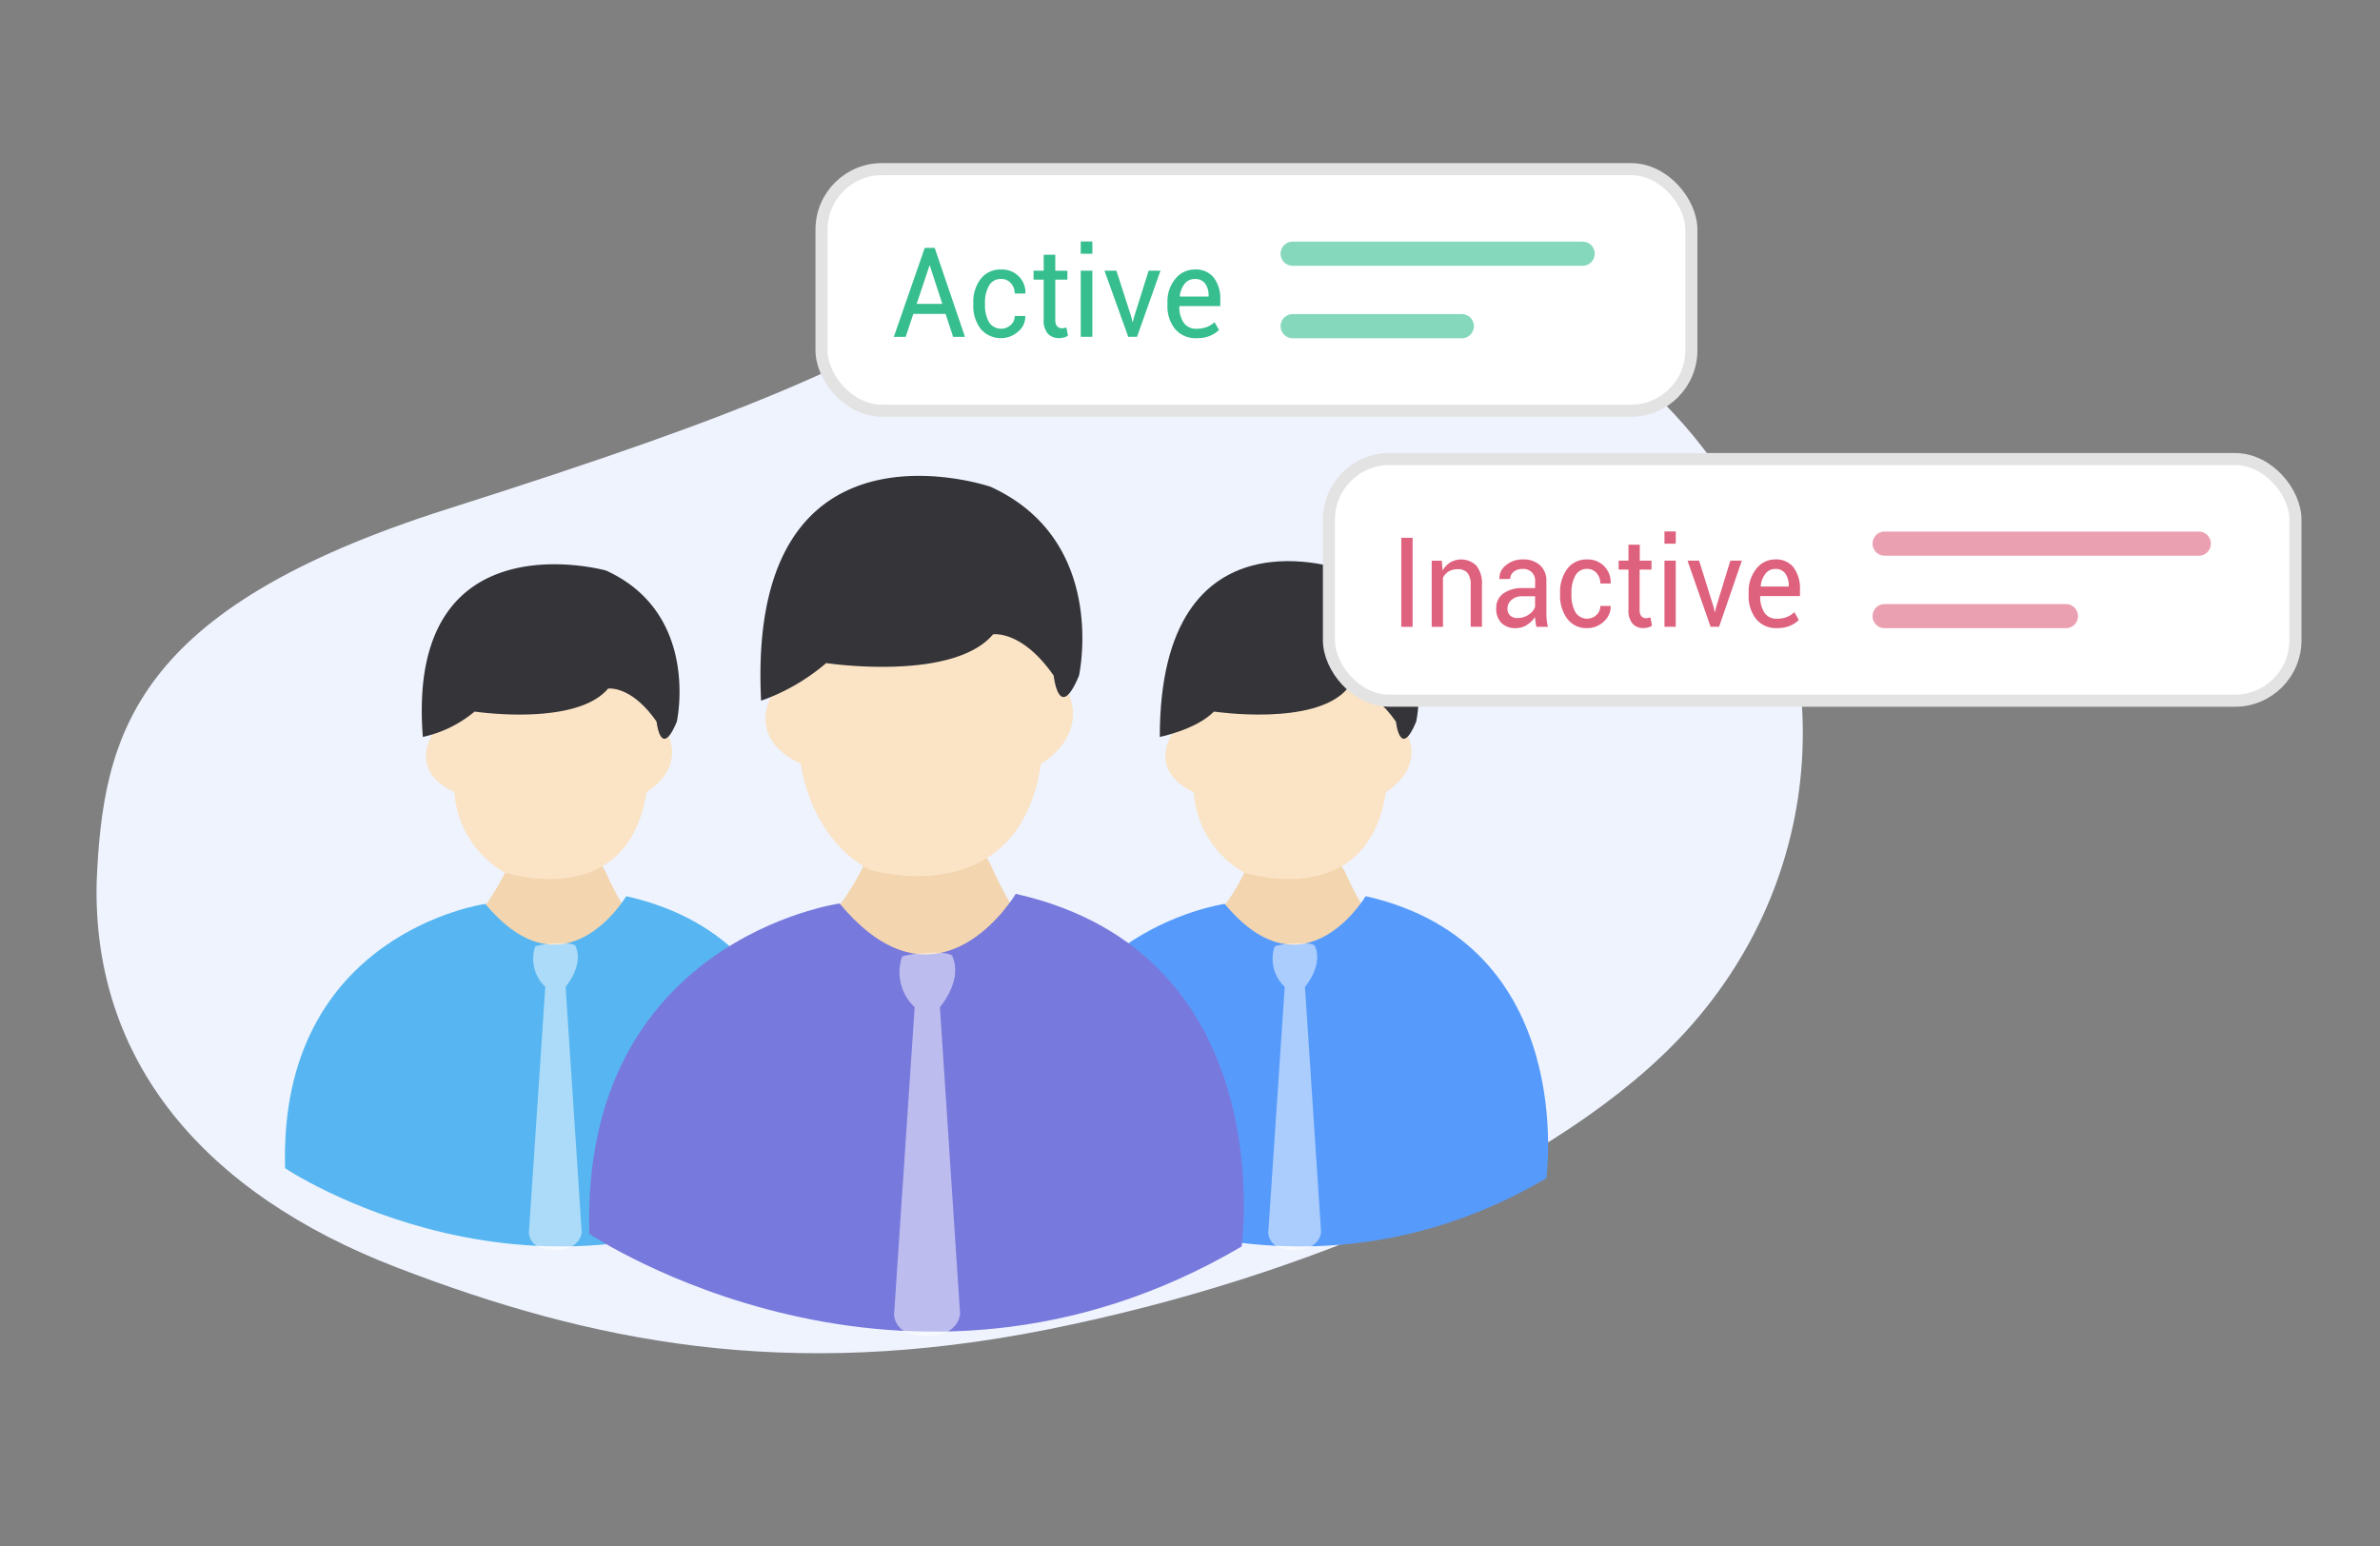 <svg xmlns="http://www.w3.org/2000/svg" width="197" height="128" viewBox="0 0 197 128">
  <rect x="0" y="0" width="197" height="128" fill="#808080" stroke="none"/>
  <defs>
    <style>
      .cls-1 {
        fill: #eef3fe;
      }

      .cls-1, .cls-10, .cls-11, .cls-12, .cls-13, .cls-2, .cls-3, .cls-4, .cls-5, .cls-6, .cls-7, .cls-8 {
        fill-rule: evenodd;
      }

      .cls-2 {
        fill: #f3d5af;
      }

      .cls-3 {
        fill: #57b6f1;
      }

      .cls-4, .cls-9 {
        fill: #fff;
      }

      .cls-4 {
        opacity: 0.5;
      }

      .cls-5 {
        fill: #fbe3c5;
      }

      .cls-6 {
        fill: #343439;
      }

      .cls-7 {
        fill: #569bfc;
      }

      .cls-8 {
        fill: #7879dc;
      }

      .cls-9 {
        stroke: #e3e3e3;
        stroke-linejoin: round;
        stroke-width: 1px;
      }

      .cls-10, .cls-11 {
        fill: #36be8f;
      }

      .cls-10, .cls-12 {
        opacity: 0.6;
      }

      .cls-12, .cls-13 {
        fill: #de617e;
      }
    </style>
  </defs>
  <path class="cls-1" d="M8,73.019c0.518-12.348,3.106-22.638,28.987-30.87S70.739,30.287,83.68,22.569C94.106,16.175,126.153,16.737,141.654,38c10.784,14.8,10.007,34.037-2.07,47.334-10.26,11.3-31.5,20.432-52.8,24.7-21.692,4.344-37.893,1.057-53.939-5.117S7.655,87.768,8,73.019Z"/>
  <g id="user-2">
    <path class="cls-2" d="M41.794,72.244s-1.679,3.59-3.348,4.17l7.532,5.838,7.532-.834-0.837-5s-0.935-.7-2.511-4.17C48.466,68.5,41.794,72.244,41.794,72.244Z"/>
    <path class="cls-3" d="M40.174,74.82S23.023,77.2,23.6,96.7c0,0,20.822,13.99,43.194.834,0,0,2.7-19.384-14.956-23.352C51.837,74.181,46.765,82.769,40.174,74.82Z"/>
    <path class="cls-4" d="M44.3,78.351a3.186,3.186,0,0,0,.837,3.336L43.781,102s-0.079,1.43,2.042,1.482c1.538,0.037,2.24-.724,2.327-1.482L46.816,81.687s1.518-1.75.837-3.336C47.619,77.869,44.638,78.128,44.3,78.351Z"/>
    <path class="cls-5" d="M35.936,60.568s-2.322,3.128,1.674,5a8.338,8.338,0,0,0,4.185,6.672C42.16,72.349,52,75.4,53.511,65.572c0,0,3.284-1.837,1.674-5,0,0-1.214-5.9-1.674-5.838s-8.369-2.5-8.369-2.5L35.936,56.4v4.17"/>
    <path class="cls-6" d="M35,61a9.995,9.995,0,0,0,4.283-2.1s8.371,1.262,11.05-1.9c0,0,1.911-.3,4.015,2.738,0,0,.349,3.178,1.674,0,0,0,1.985-8.935-5.858-12.51C50.163,47.224,33.553,42.605,35,61Z"/>
  </g>
  <g id="user-3">
    <path class="cls-2" d="M102.994,72.244s-1.679,3.59-3.348,4.17l7.533,5.838,7.532-.834-0.837-5s-0.935-.7-2.511-4.17C109.666,68.5,102.994,72.244,102.994,72.244Z"/>
    <path class="cls-7" d="M101.374,74.82S84.223,77.2,84.8,96.7c0,0,20.822,13.99,43.194.834,0,0,2.7-19.384-14.956-23.352C113.037,74.181,107.965,82.769,101.374,74.82Z"/>
    <path class="cls-4" d="M105.505,78.351a3.186,3.186,0,0,0,.837,3.336L104.981,102s-0.079,1.43,2.041,1.482c1.539,0.037,2.24-.724,2.327-1.482l-1.333-20.314s1.518-1.75.837-3.336C108.819,77.869,105.838,78.128,105.505,78.351Z"/>
    <path class="cls-5" d="M97.136,60.568s-2.322,3.128,1.674,5a8.338,8.338,0,0,0,4.185,6.672c0.366,0.1,10.206,3.151,11.717-6.672,0,0,3.284-1.837,1.674-5,0,0-1.214-5.9-1.674-5.838s-8.369-2.5-8.369-2.5L97.136,56.4v4.17"/>
    <path class="cls-6" d="M96,61s3.007-.6,4.483-2.1c0,0,8.372,1.262,11.05-1.9,0,0,1.911-.3,4.015,2.738,0,0,.349,3.178,1.674,0,0,0,1.985-8.935-5.859-12.51C111.363,47.224,96,41.524,96,61Z"/>
  </g>
  <g id="user-1">
    <path class="cls-2" d="M71.524,71.567s-2.1,4.487-4.185,5.213l9.416,7.3,9.415-1.042L85.124,76.78s-1.169-.874-3.138-5.213C79.864,66.893,71.524,71.567,71.524,71.567Z"/>
    <path class="cls-8" d="M69.5,74.786s-21.439,2.981-20.718,27.35c0,0,26.027,17.487,53.992,1.042,0,0,3.38-24.23-18.7-29.19C84.078,73.988,77.737,84.723,69.5,74.786Z"/>
    <path class="cls-4" d="M74.662,79.2a3.982,3.982,0,0,0,1.046,4.17l-1.7,25.392s-0.1,1.787,2.552,1.852c1.923,0.047,2.8-.9,2.909-1.852L77.8,83.371s1.9-2.188,1.046-4.17C78.8,78.6,75.079,78.921,74.662,79.2Z"/>
    <path class="cls-5" d="M64.2,56.972s-2.9,3.91,2.092,6.255c0,0,.658,6.085,5.707,8.773,0.458,0.13,12.281,3.506,14.17-8.773,0,0,4.105-2.3,2.092-6.255,0,0-1.518-7.379-2.092-7.3s-10.462-3.128-10.462-3.128L64.2,51.76v5.213"/>
    <path class="cls-6" d="M63,58a16.9,16.9,0,0,0,5.385-3.113S78.85,56.465,82.2,52.507c0,0,2.389-.372,5.018,3.423,0,0,.436,3.973,2.092,0,0,0,2.481-11.169-7.323-15.638C81.986,40.292,61.754,33.348,63,58Z"/>
  </g>
  <g id="_1" data-name="1">
    <rect id="Rounded_Rectangle_593_copy" data-name="Rounded Rectangle 593 copy" class="cls-9" x="68" y="14" width="72" height="20" rx="5" ry="5"/>
    <path id="Rounded_Rectangle_599" data-name="Rounded Rectangle 599" class="cls-10" d="M107,20h24a1,1,0,0,1,0,2H107A1,1,0,0,1,107,20Zm0,6h14a1,1,0,0,1,0,2H107A1,1,0,0,1,107,26Z"/>
    <path id="Active" class="cls-11" d="M78.895,27.885h0.98l-2.507-7.368H76.544l-2.56,7.368h0.98l0.634-1.9h2.672Zm-1.96-5.9h0.029L78,25.152H75.876Zm4.913,4.656a2.8,2.8,0,0,1-.319-1.392V25.041a2.744,2.744,0,0,1,.324-1.379,1.1,1.1,0,0,1,1.031-.569,1.018,1.018,0,0,1,.792.352,1.234,1.234,0,0,1,.314.853h0.873l0.01-.03a1.833,1.833,0,0,0-.544-1.392,1.951,1.951,0,0,0-1.446-.567,2.039,2.039,0,0,0-1.714.787,3.09,3.09,0,0,0-.607,1.946v0.212a3.1,3.1,0,0,0,.6,1.953,2.179,2.179,0,0,0,3.121.235,1.6,1.6,0,0,0,.585-1.258l-0.015-.03H83.991a0.983,0.983,0,0,1-.332.752A1.191,1.191,0,0,1,81.848,26.645Zm4.543-5.556v1.321H85.551v0.739H86.39v3.325a1.632,1.632,0,0,0,.346,1.151,1.219,1.219,0,0,0,.931.367,1.544,1.544,0,0,0,.415-0.058,0.834,0.834,0,0,0,.317-0.149L88.268,27.1a1.334,1.334,0,0,1-.171.048,0.867,0.867,0,0,1-.185.023,0.544,0.544,0,0,1-.407-0.157,0.763,0.763,0,0,1-.154-0.541V23.148h1V22.409h-1V21.088H86.39Zm4.028,1.321H89.457v5.476h0.961V22.409Zm0-2.419H89.457v1.017h0.961V19.99Zm1.99,2.419H91.423l1.965,5.476h0.727l1.941-5.475h-0.98L93.861,26.27l-0.093.385H93.739l-0.083-.385Zm7.749,5.387a2.309,2.309,0,0,0,.746-0.478l-0.376-.648a1.893,1.893,0,0,1-.631.4,2.339,2.339,0,0,1-.856.144,1.211,1.211,0,0,1-1.073-.514,2.327,2.327,0,0,1-.351-1.338l0.015-.025h3.374V24.808a2.886,2.886,0,0,0-.529-1.817,1.883,1.883,0,0,0-1.587-.683,2.027,2.027,0,0,0-1.6.772,2.907,2.907,0,0,0-.656,1.951v0.223a2.972,2.972,0,0,0,.636,1.984,2.193,2.193,0,0,0,1.773.754A2.882,2.882,0,0,0,100.157,27.8Zm-0.4-4.314a1.638,1.638,0,0,1,.282.987V24.55H97.665l-0.01-.025a1.942,1.942,0,0,1,.4-1.03,1.029,1.029,0,0,1,.831-0.4A1.007,1.007,0,0,1,99.762,23.482Z"/>
  </g>
  <g id="_2" data-name="2">
    <rect id="Rounded_Rectangle_593_copy-2" data-name="Rounded Rectangle 593 copy" class="cls-9" x="110" y="38" width="80" height="20" rx="5" ry="5"/>
    <path id="Rounded_Rectangle_599-2" data-name="Rounded Rectangle 599" class="cls-12" d="M156,44h26a1,1,0,0,1,0,2H156A1,1,0,0,1,156,44Zm0,6h15a1,1,0,0,1,0,2H156A1,1,0,0,1,156,50Z"/>
    <path id="Inactive" class="cls-13" d="M116.925,44.517h-0.937v7.368h0.937V44.517Zm1.582,1.893v5.475h0.933V47.821a1.31,1.31,0,0,1,.476-0.519,1.376,1.376,0,0,1,.732-0.185,1.033,1.033,0,0,1,.817.3,1.555,1.555,0,0,1,.268,1.027v3.436h0.933V48.428a2.383,2.383,0,0,0-.455-1.6,1.8,1.8,0,0,0-2.162-.278,1.926,1.926,0,0,0-.642.676l-0.066-.815h-0.834Zm9.624,5.475a3.144,3.144,0,0,1-.1-0.536A5.464,5.464,0,0,1,128,50.781V48.145a1.731,1.731,0,0,0-.531-1.364,2.027,2.027,0,0,0-1.4-.473,2.079,2.079,0,0,0-1.437.5,1.344,1.344,0,0,0-.524,1.093l0.01,0.03,0.886-.01a0.747,0.747,0,0,1,.279-0.582,1.079,1.079,0,0,1,.734-0.243,0.963,0.963,0,0,1,1.052,1.042v0.541h-1.014a2.644,2.644,0,0,0-1.613.443,1.445,1.445,0,0,0-.594,1.227,1.675,1.675,0,0,0,.419,1.207,1.612,1.612,0,0,0,1.22.438,1.652,1.652,0,0,0,.9-0.266,2.246,2.246,0,0,0,.68-0.66,3.476,3.476,0,0,0,.03.382c0.018,0.127.042,0.272,0.074,0.438h0.961Zm-3.14-.941a0.779,0.779,0,0,1-.213-0.577,0.93,0.93,0,0,1,.339-0.713,1.3,1.3,0,0,1,.9-0.3h1.047V50.24a1.3,1.3,0,0,1-.531.638,1.581,1.581,0,0,1-.914.278A0.856,0.856,0,0,1,124.991,50.943Zm5.392-.3a2.874,2.874,0,0,1-.31-1.392V49.041a2.81,2.81,0,0,1,.315-1.379,1.063,1.063,0,0,1,1-.569,0.978,0.978,0,0,1,.77.352,1.259,1.259,0,0,1,.305.853h0.848l0.009-.03a1.874,1.874,0,0,0-1.932-1.958,1.959,1.959,0,0,0-1.665.787,3.154,3.154,0,0,0-.59,1.946v0.213a3.164,3.164,0,0,0,.588,1.953,1.958,1.958,0,0,0,1.667.784,1.936,1.936,0,0,0,1.364-.549,1.616,1.616,0,0,0,.568-1.258l-0.014-.03h-0.843a1,1,0,0,1-.322.752A1.137,1.137,0,0,1,130.383,50.645Zm4.412-5.556v1.321h-0.814v0.739h0.814v3.325a1.661,1.661,0,0,0,.337,1.151,1.165,1.165,0,0,0,.9.367,1.462,1.462,0,0,0,.4-0.058,0.811,0.811,0,0,0,.308-0.149l-0.128-.683a1.323,1.323,0,0,1-.166.048,0.814,0.814,0,0,1-.18.023,0.523,0.523,0,0,1-.4-0.157,0.781,0.781,0,0,1-.149-0.541V47.148H136.7V46.409h-0.971V45.088h-0.933Zm3.912,1.321h-0.933v5.475h0.933V46.409Zm0-2.419h-0.933v1.017h0.933V43.99Zm1.933,2.419h-0.957l1.909,5.475h0.7l1.886-5.475h-0.952l-1.18,3.861-0.09.385h-0.028l-0.081-.385Zm7.526,5.387a2.218,2.218,0,0,0,.724-0.478l-0.364-.648a1.839,1.839,0,0,1-.614.4,2.209,2.209,0,0,1-.831.144,1.166,1.166,0,0,1-1.042-.514,2.382,2.382,0,0,1-.341-1.338l0.014-.025h3.278V48.808a2.946,2.946,0,0,0-.514-1.817,1.808,1.808,0,0,0-1.542-.683,1.95,1.95,0,0,0-1.556.772,2.966,2.966,0,0,0-.637,1.951v0.223a3.025,3.025,0,0,0,.619,1.984,2.1,2.1,0,0,0,1.721.754A2.726,2.726,0,0,0,148.166,51.8Zm-0.384-4.314a1.674,1.674,0,0,1,.275.987V48.55h-2.311l-0.01-.025a1.973,1.973,0,0,1,.391-1.03,0.989,0.989,0,0,1,.807-0.4A0.967,0.967,0,0,1,147.782,47.482Z"/>
  </g>
</svg>
